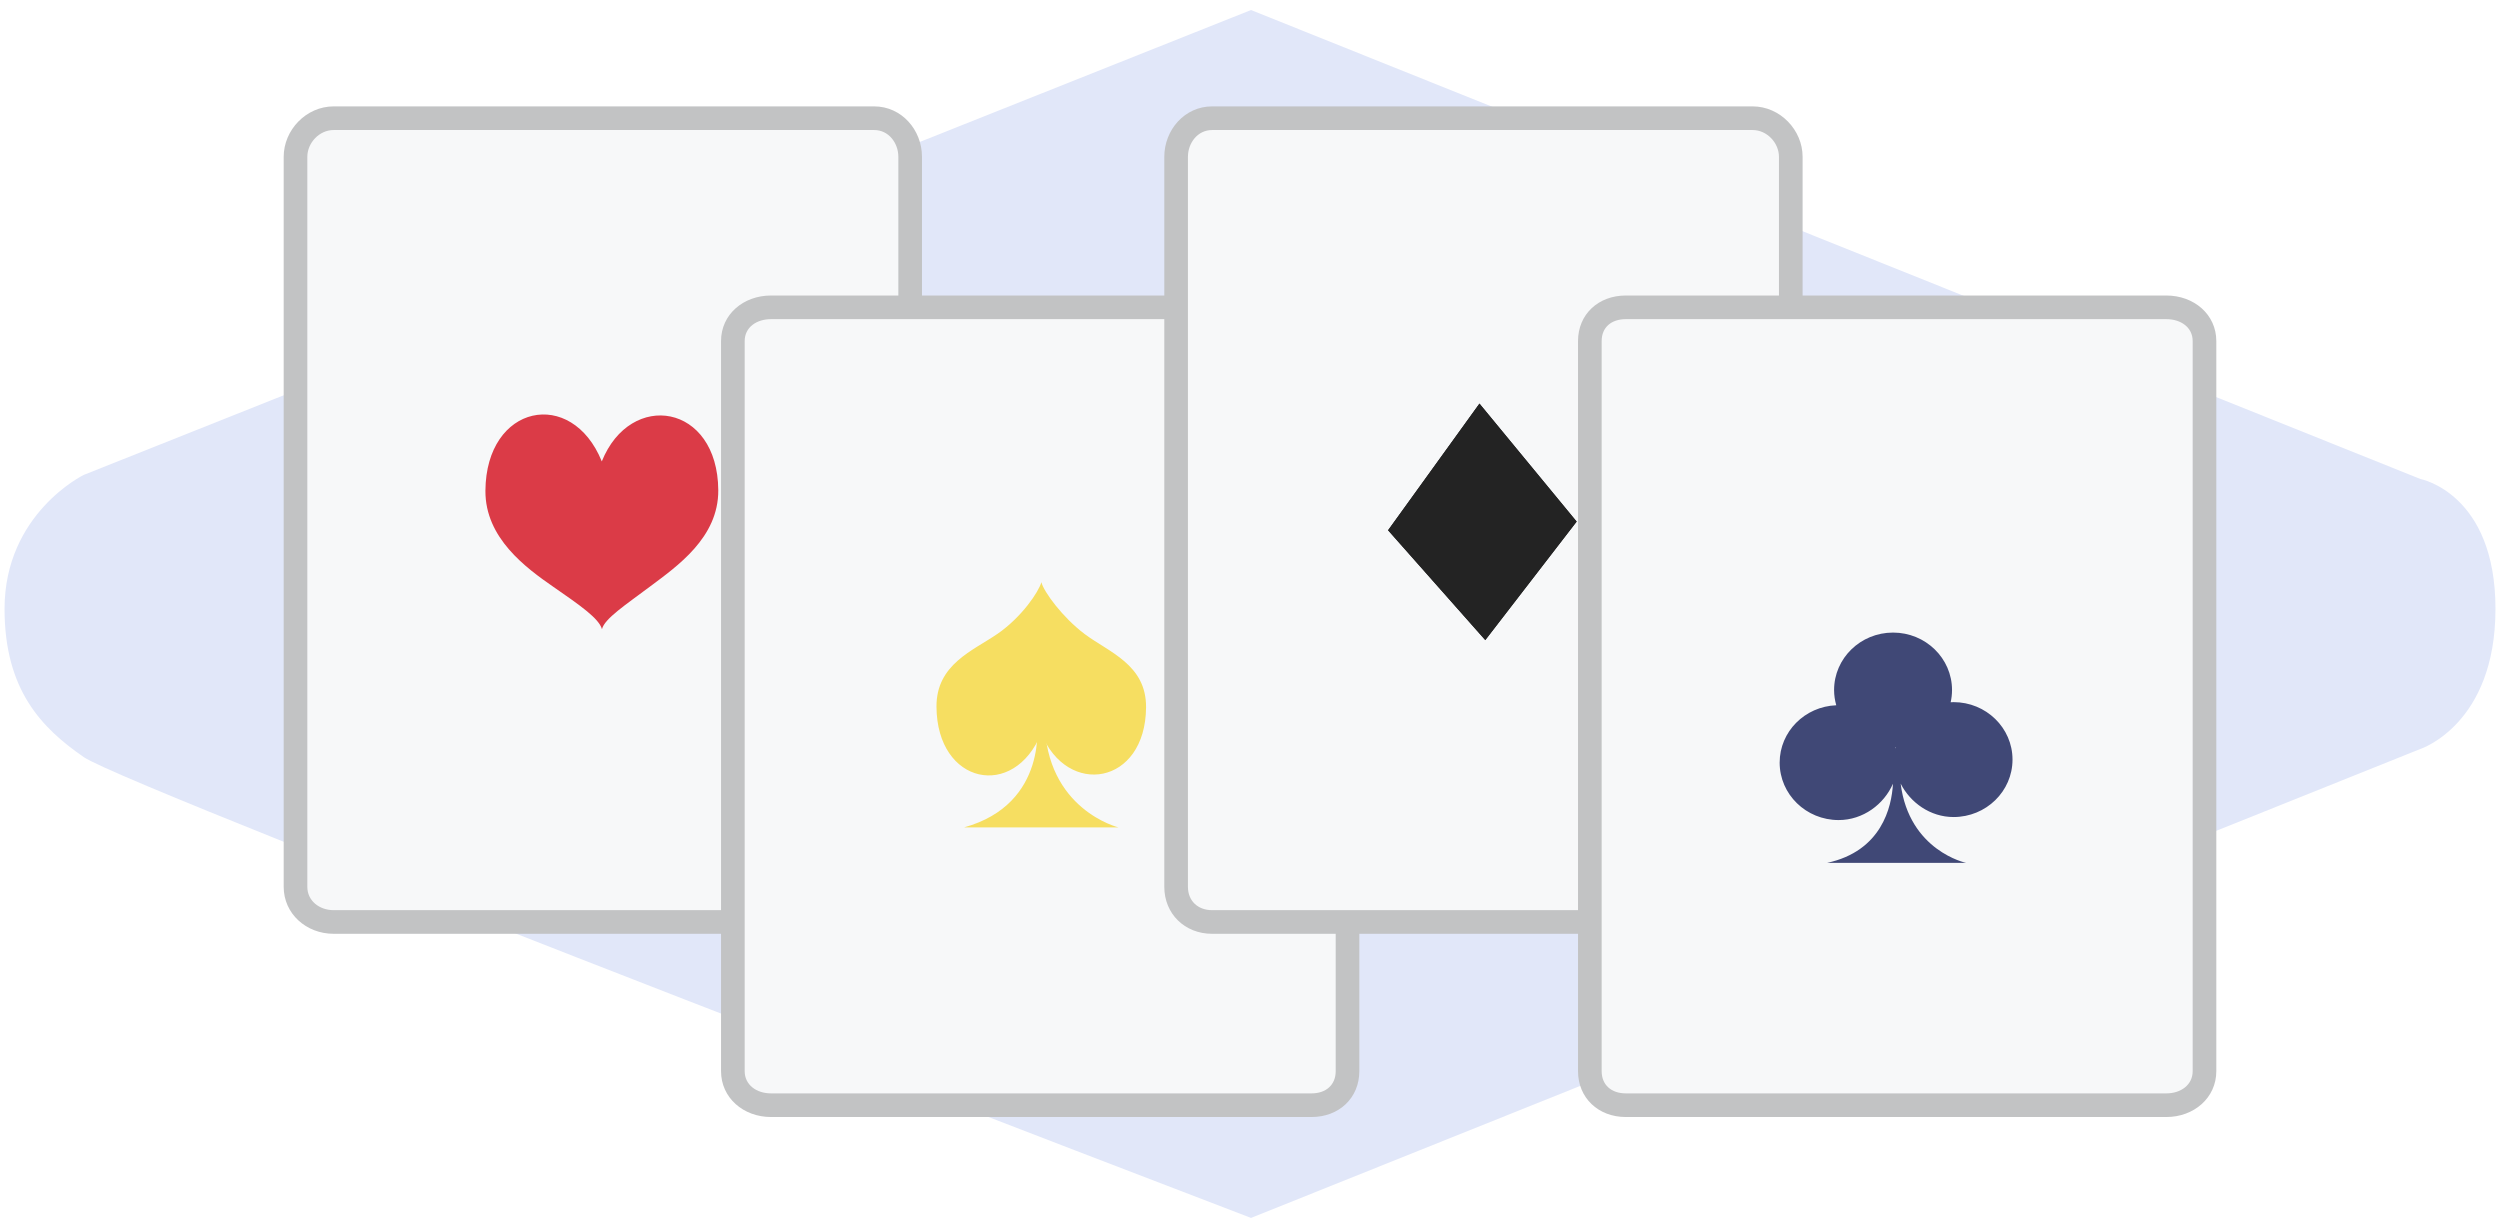 <?xml version="1.0" encoding="utf-8"?>
<!-- Generator: Adobe Illustrator 16.0.0, SVG Export Plug-In . SVG Version: 6.00 Build 0)  -->
<!DOCTYPE svg PUBLIC "-//W3C//DTD SVG 1.1//EN" "http://www.w3.org/Graphics/SVG/1.1/DTD/svg11.dtd">
<svg version="1.1" xmlns="http://www.w3.org/2000/svg" xmlns:xlink="http://www.w3.org/1999/xlink" x="0px" y="0px" width="423px"
	 height="207px" viewBox="0 0 423 207" enable-background="new 0 0 423 207" xml:space="preserve">
<g id="Layer_2">
</g>
<g id="Layer_12">
	<rect fill="#FFFFFF" width="423" height="207"/>
</g>
<g id="Layer_7_copy">
</g>
<g id="Layer_3">
</g>
<g id="Layer_4">
	<polygon fill="#252B3D" points="1196,-1342 1196,-1364 1156,-1364 1156,-1369 1144,-1369 1135,-1372 1135,-1377 1135,-1384.4 
		1135,-1397 1134,-1405 1129,-1412 1129,-1425.98 1131.369,-1428.5 1135,-1433.54 1135,-1438.58 1127.479,-1441.1 1125,-1444.88 
		1125,-1452 1119.96,-1452 1118.7,-1445.92 1114.92,-1447.29 1112.4,-1456.165 1114.92,-1462.493 1113.66,-1466.286 
		1111.14,-1468.813 1108.62,-1462.517 1109.88,-1459.998 1111.14,-1446.139 1113.66,-1439.839 1116,-1412.12 1111,-1405 1109,-1384 
		1107,-1372 1100,-1372 1100,-1368 1093,-1368 1093,-1376 1081,-1376 1081,-1391 1077,-1391 1077,-1423 1072,-1423 1072,-1437 
		1047,-1437 1047,-1445 981,-1445 981,-1455 987.66,-1455 975.689,-1466.97 963.72,-1455 970.02,-1455 970,-1445 906,-1445 
		906,-1434 884,-1434 884,-1452 860,-1452 860,-1466 852,-1466 852,-1487 841,-1513 831,-1487 831,-1466 804,-1466 804,-1491 
		791,-1491 791,-1481 781,-1481 781,-1426 772,-1426 772,-1441 767,-1446 762,-1441 762,-1426 755,-1426 755,-1469 743,-1469 
		743,-1488 705,-1488 705,-1475 675,-1475 675,-1500 671,-1500 671,-1510 661,-1510 661,-1531 652,-1531 652,-1510 647,-1510 
		647,-1499 637,-1499 637,-1474 632,-1474 632,-1355.42 616.92,-1373.06 622,-1375.58 622,-1378 615.83,-1380.62 613.375,-1386.92 
		606,-1406 609,-1410 605,-1413 597,-1497 599,-1497 595,-1508 595,-1531 593,-1531 593,-1508 590,-1497 592.02,-1497 585,-1413 
		580,-1410 582,-1406 573.08,-1380.649 568,-1378.1 568,-1375.58 573.08,-1372.81 565.56,-1365 562,-1365 562,-1396 553,-1396 
		553,-1476 526,-1476 526,-1411 515,-1411 515,-1389 509,-1389 509,-1422 503,-1422 489.96,-1413 467,-1413 467,-1378 436,-1378 
		436,-1392 427,-1392 427,-1420 409,-1420 409,-1408 402,-1408 402,-1403 383,-1403 383,-1410 377,-1410 377,-1384 368,-1384 
		368,-1439 297,-1439 297,-1386 254,-1386 254,-1380 235,-1388.18 235,-1407 211,-1407 211,-1389 189,-1389 189,-1405 159,-1405 
		159,-1385.66 152,-1391.96 152,-1483 161,-1498 151,-1508 142,-1544 132,-1508 122,-1498 132,-1483 132,-1388 118,-1388 118,-1368 
		99,-1368 99,-1411 92,-1411 92,-1416 83,-1416 83,-1410 79,-1410 79,-1413 70,-1413 70,-1365 53,-1365 53,-1407 45,-1407 45,-1396 
		35,-1396 35,-1417 24,-1417 24,-1422 10,-1422 10,-1413 4,-1413 4,-1393 -9,-1393 -13,-1391.96 -13,-1342 -38,-1342 -38,237 
		1212,237 1212,-1342 	"/>
</g>
<g id="Layer_1">
</g>
<g id="BODY">
	<g>
		<path fill="#FFFFFF" d="M1306,1030c0,5.5-4.5,10-10,10H-54c-5.5,0-10-4.5-10-10v-2268.86c0-5.5,4.5-10,10-10h1350
			c5.5,0,10,4.5,10,10V1030z"/>
	</g>
</g>
<g id="Road_to_Enlightenment">
</g>
<g id="Layer_8" display="none">
</g>
<g id="Layer_7">
</g>
<g id="Cards_x2F_Participation">
	<g>
		<path fill="#E1E7F9" d="M211.672,1.696L14.165,80.355c0,0-13.396,6.526-13.396,22.671c0,13.74,6.291,20.158,13.396,25.074
			c7.812,5.406,197.508,77.973,197.508,77.973l197.851-79.346c0,0,12.709-4.122,12.709-23.701c0-19.58-12.709-21.983-12.709-21.983
			L211.672,1.696z"/>
		<g>
			<g>
				<g>
					<path fill="#F7F8F9" d="M56.46,156c-3.562,0-6.46-2.517-6.46-5.941V26.531C50,23.106,52.898,20,56.46,20h91.444
						c3.563,0,6.095,3.106,6.095,6.531v123.527c0,3.425-2.532,5.941-6.095,5.941H56.46z"/>
					<path fill="#C2C3C4" d="M147.905,22c2.463,0,4.095,2.205,4.095,4.531v123.527c0,2.326-1.632,3.941-4.095,3.941H56.46
						c-2.462,0-4.46-1.615-4.46-3.941V26.531C52,24.205,53.999,22,56.46,22H148 M147.905,18H56.46C51.795,18,48,22.004,48,26.531
						v123.527c0,4.527,3.795,7.941,8.46,7.941h91.444c4.666,0,8.095-3.414,8.095-7.941V26.531C156,22.004,152.57,18,147.905,18
						L147.905,18z"/>
				</g>
				<path fill-rule="evenodd" clip-rule="evenodd" fill="#DB3B47" d="M101.823,78.07c-5.1-12.598-19.596-9.658-19.69,4.961
					c-0.053,8.029,6.901,13.078,11.532,16.289c4.492,3.113,7.688,5.326,8.188,7.139c0.428-1.777,3.989-4.109,8.146-7.227
					c4.544-3.406,11.586-8.258,11.534-16.287C121.437,68.289,106.688,65.975,101.823,78.07z"/>
			</g>
			<g>
				<g>
					<path fill="#F7F8F9" d="M130.46,187c-3.562,0-6.46-2.335-6.46-5.76V57.711c0-3.425,2.898-5.711,6.46-5.711h91.445
						c3.563,0,6.094,2.286,6.094,5.711V181.24c0,3.425-2.531,5.76-6.094,5.76H130.46z"/>
					<path fill="#C2C3C4" d="M221.906,54c2.462,0,4.094,1.385,4.094,3.711V181.24c0,2.324-1.632,3.76-4.094,3.76H130.46
						c-2.462,0-4.46-1.436-4.46-3.76V57.711c0-2.326,1.998-3.711,4.46-3.711H222 M221.906,50H130.46c-4.665,0-8.46,3.184-8.46,7.711
						V181.24c0,4.527,3.795,7.76,8.46,7.76h91.445c4.666,0,8.094-3.232,8.094-7.76V57.711C230,53.184,226.571,50,221.906,50
						L221.906,50z"/>
				</g>
				<g>
					<path fill-rule="evenodd" clip-rule="evenodd" fill="#F6DE61" d="M193.914,119.67c0.046-7.225-6.291-9.318-10.38-12.385
						c-3.741-2.805-6.946-7.178-7.331-8.777c-0.452,1.633-3.329,5.896-7.37,8.699c-4.168,2.889-10.427,5.158-10.38,12.385
						c0.084,13.158,13.132,15.805,17.722,4.467C180.553,134.943,193.827,132.861,193.914,119.67z"/>
					<path fill="#F6DE61" d="M175.426,122c0,0,2.084,14-12.318,18h26.152c0,0-12.317-3-12.508-18H175.426z"/>
				</g>
			</g>
			<g>
				<g>
					<path fill="#F7F8F9" d="M205.093,156c-3.563,0-6.093-2.515-6.093-5.939V26.531c0-3.426,2.53-6.531,6.093-6.531h91.446
						c3.563,0,6.461,3.105,6.461,6.531v123.529c0,3.425-2.898,5.939-6.461,5.939H205.093z"/>
					<path fill="#C2C3C4" d="M296.539,22c2.463,0,4.461,2.205,4.461,4.531v123.529c0,2.324-1.999,3.939-4.461,3.939h-91.446
						c-2.463,0-4.093-1.615-4.093-3.939V26.531c0-2.326,1.629-4.531,4.093-4.531H297 M296.539,18h-91.446
						c-4.666,0-8.093,4.003-8.093,8.531v123.529c0,4.527,3.427,7.939,8.093,7.939h91.446c4.666,0,8.461-3.412,8.461-7.939V26.531
						C305,22.003,301.204,18,296.539,18L296.539,18z"/>
				</g>
				<g>
					<polygon fill="#232323" points="251.309,108.303 234.862,89.721 250.324,68.289 266.769,88.252 					"/>
					<polygon fill="#232323" points="251.309,108.303 234.862,89.721 250.324,68.289 266.769,88.252 					"/>
				</g>
			</g>
			<g>
				<path fill="#F7F8F9" d="M275.096,187c-3.562,0-6.096-2.335-6.096-5.76V57.713c0-3.425,2.533-5.713,6.096-5.713h91.444
					c3.562,0,6.46,2.288,6.46,5.713V181.24c0,3.425-2.898,5.76-6.46,5.76H275.096z"/>
				<path fill="#C2C3C4" d="M366.54,54c2.462,0,4.46,1.387,4.46,3.713V181.24c0,2.324-1.998,3.76-4.46,3.76h-91.444
					c-2.464,0-4.096-1.436-4.096-3.76V57.713c0-2.326,1.632-3.713,4.096-3.713H367 M366.54,50h-91.444
					C270.43,50,267,53.186,267,57.713V181.24c0,4.527,3.43,7.76,8.096,7.76h91.444c4.665,0,8.46-3.232,8.46-7.76V57.713
					C375,53.186,371.205,50,366.54,50L366.54,50z"/>
			</g>
		</g>
	</g>
	<path fill="#404876" d="M330.539,138.243c5.51,0,9.978-4.353,9.978-9.721c0-5.369-4.468-9.722-9.978-9.722
		c-0.165,0-0.325,0.016-0.488,0.023c0.149-0.667,0.232-1.359,0.232-2.07c0-5.368-4.467-9.722-9.978-9.722
		c-5.51,0-9.977,4.354-9.977,9.722c0,0.895,0.134,1.756,0.366,2.578c-5.322,0.207-9.576,4.466-9.576,9.702
		c0,5.368,4.468,9.721,9.979,9.721c4.132,0,7.677-2.663,9.192-6.151C320.076,136.549,318.38,144,309.136,146h23.537
		c0,0-9.661-2.018-11.083-13.418C323.214,135.804,326.605,138.243,330.539,138.243z M320.754,126.633
		c-0.015-0.06-0.029-0.119-0.046-0.177c0.028-0.002,0.058-0.004,0.086-0.005C320.781,126.512,320.767,126.572,320.754,126.633z"/>
</g>
<g id="Martinis">
</g>
<g id="_x37_77">
</g>
</svg>
